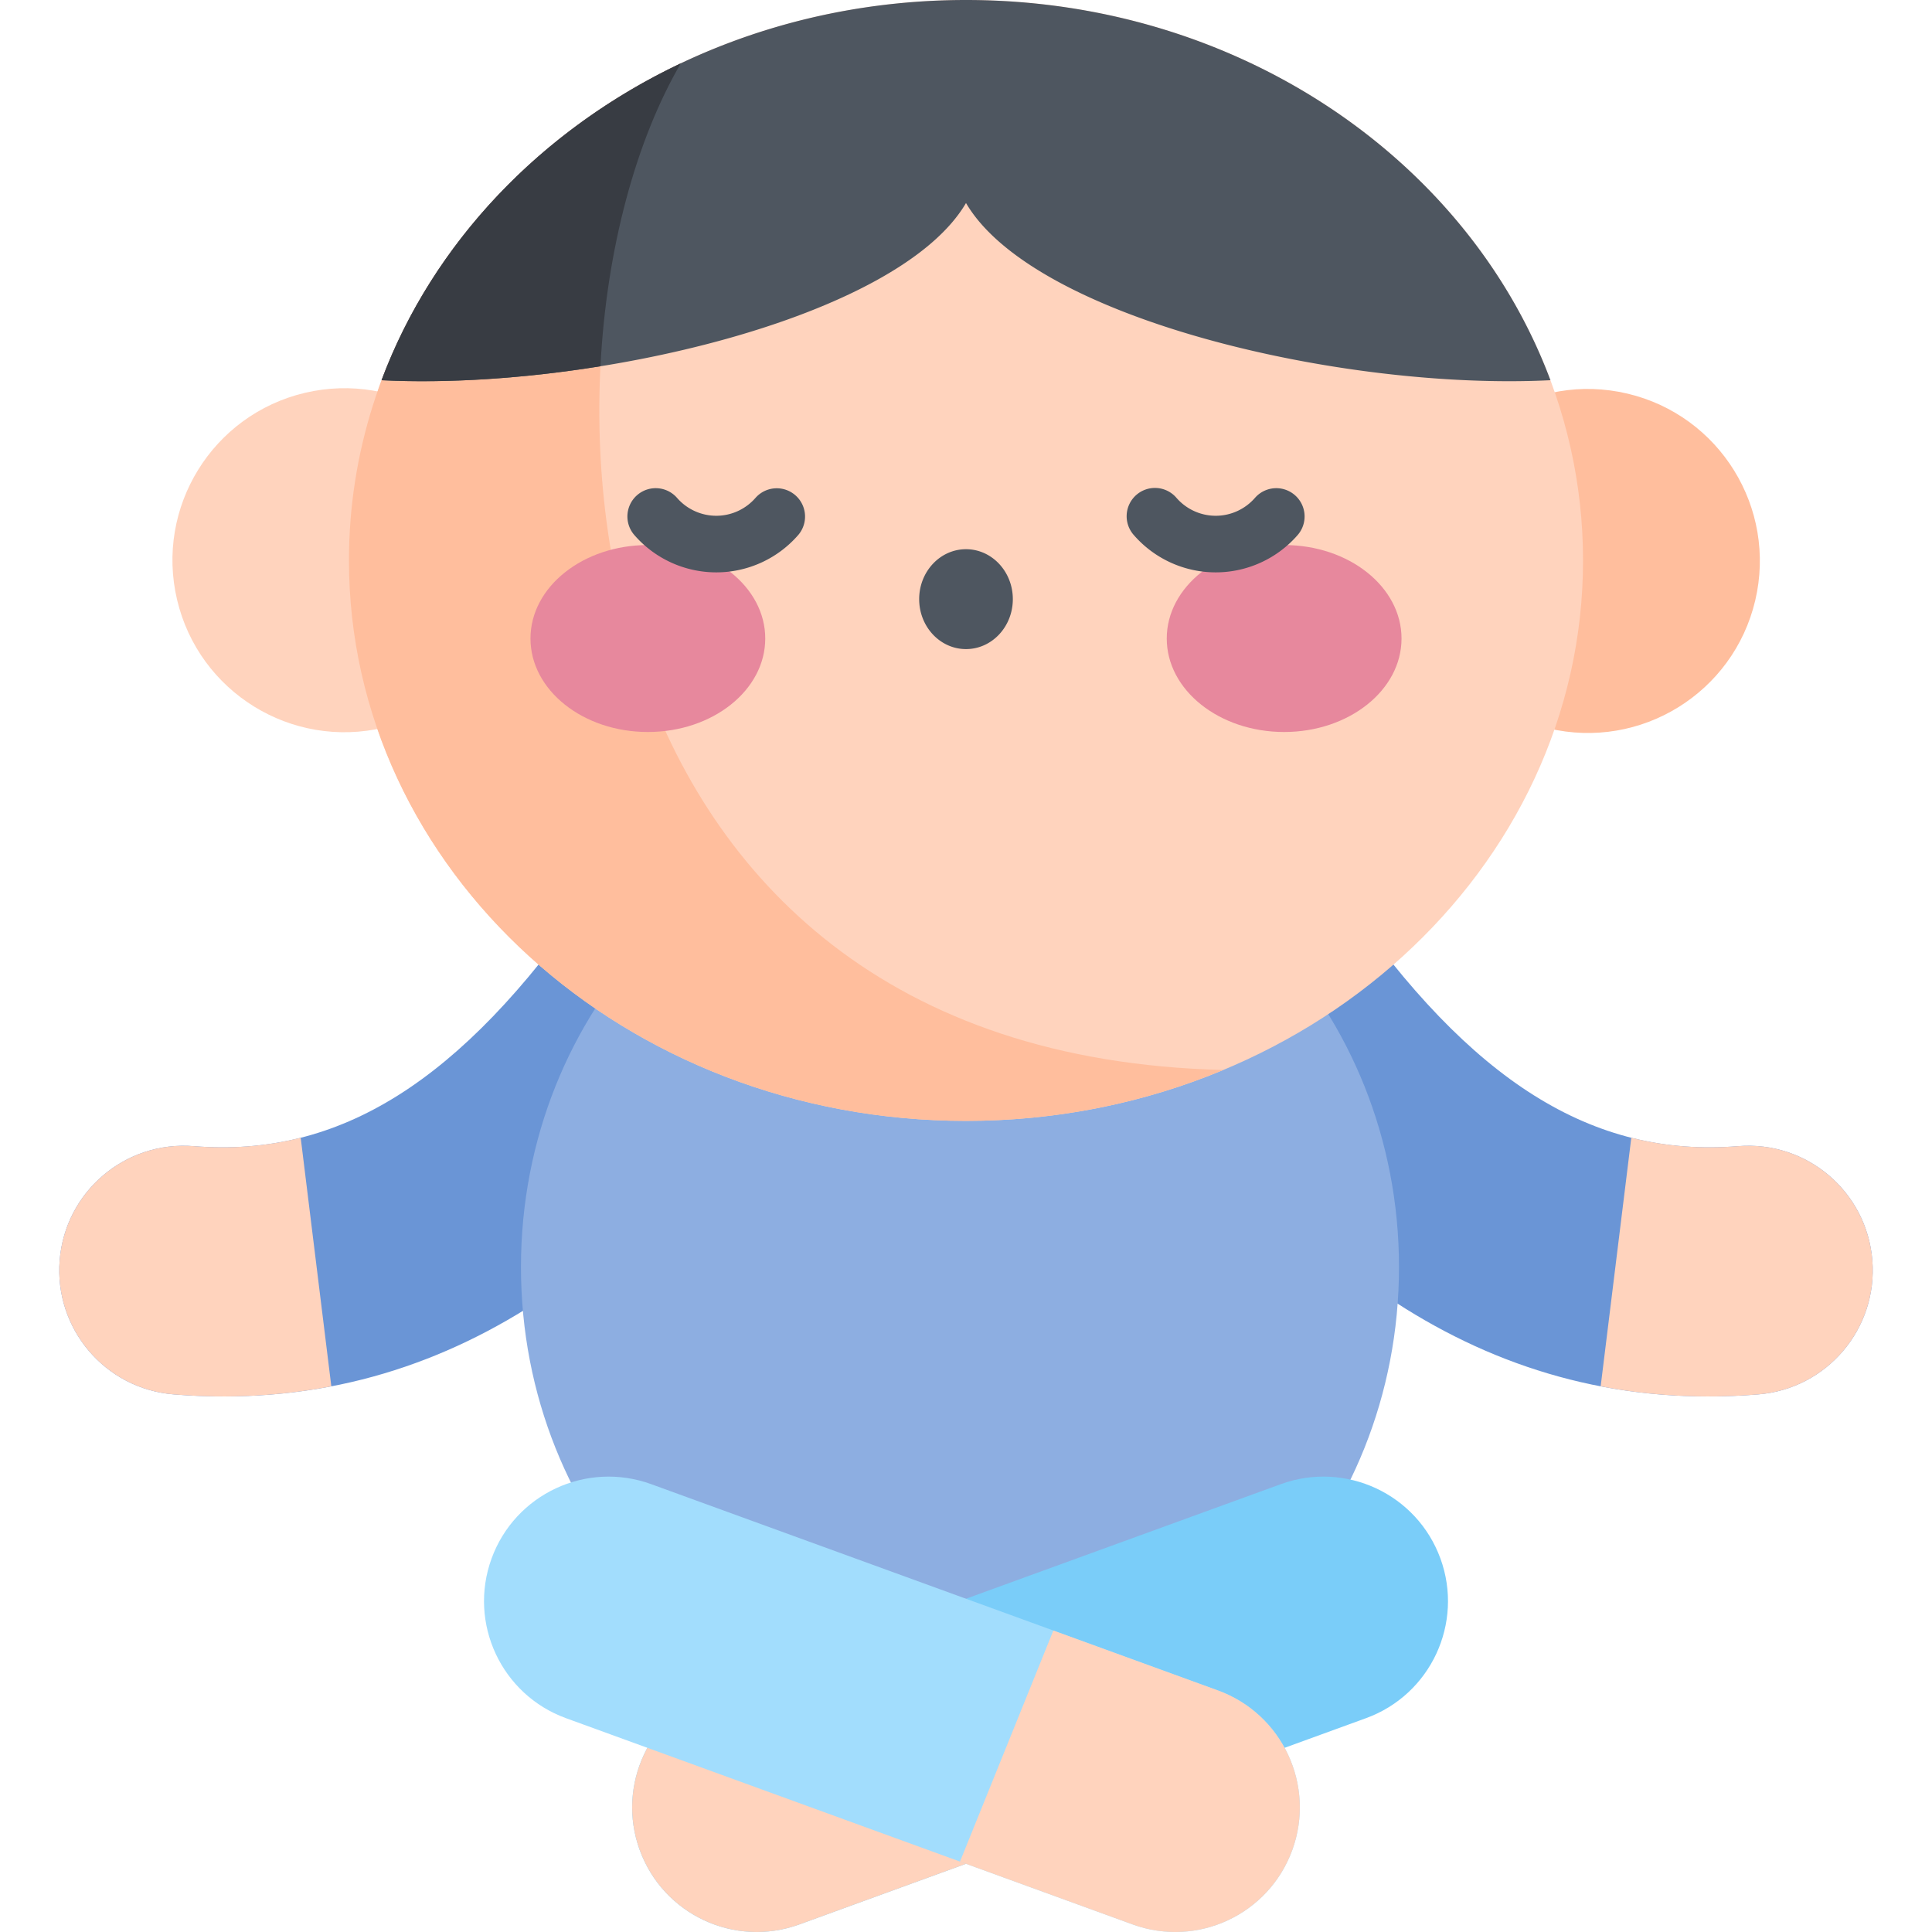 <svg xmlns="http://www.w3.org/2000/svg" width="512" height="512" fill="none"><path fill="#6A95D6" d="M46.041 369.531c-18.167-1.47-31.701-17.39-30.231-35.556 1.47-18.166 17.357-31.707 35.557-30.232 38.592 3.118 70.776-17.08 104.331-65.506 10.382-14.982 30.94-18.71 45.923-8.33 14.981 10.381 18.709 30.941 8.329 45.922-40.696 58.729-92.703 99.464-163.909 93.702Z"/><path fill="#FFD3BD" d="M79.687 301.51c-9.112 2.303-18.508 3.026-28.321 2.233-18.199-1.475-34.087 12.066-35.557 30.232-1.47 18.167 12.065 34.086 30.231 35.556 14.72 1.191 28.616.39 41.765-2.141l-8.118-65.88Z"/><path fill="#6A95D6" d="M465.959 369.531c18.167-1.47 31.701-17.39 30.231-35.556-1.47-18.166-17.357-31.707-35.557-30.232-38.592 3.118-70.776-17.08-104.331-65.506-10.382-14.982-30.94-18.71-45.923-8.33-14.981 10.381-18.709 30.941-8.329 45.922 40.696 58.729 92.703 99.464 163.909 93.702Z"/><path fill="#FFD3BD" d="M432.313 301.51c9.112 2.303 18.509 3.026 28.321 2.233 18.199-1.475 34.087 12.066 35.557 30.232 1.47 18.167-12.065 34.086-30.231 35.556-14.72 1.191-28.616.39-41.765-2.141l8.118-65.88Z"/><path fill="#8DAEE1" d="M254.405 458.906c64.254 0 116.342-55.121 116.342-123.115 0-67.995-52.088-123.115-116.342-123.115-64.254 0-116.342 55.12-116.342 123.115 0 67.994 52.088 123.115 116.342 123.115Z"/><path fill="#7ACDF9" d="M169.53 490.274c-6.234-17.127 2.598-36.065 19.725-42.298l150.18-54.662c17.128-6.233 36.064 2.598 42.299 19.724 6.234 17.127-2.598 36.065-19.725 42.298l-150.18 54.662c-17.193 6.257-36.087-2.659-42.299-19.724Z"/><path fill="#FFD3BD" d="m232.849 432.109-43.594 15.867c-17.127 6.233-25.959 25.171-19.725 42.298 6.212 17.065 25.106 25.981 42.299 19.724l45.766-16.657-24.746-61.232Z"/><path fill="#A2DDFD" d="M342.47 490.274c6.234-17.127-2.598-36.065-19.725-42.298l-150.18-54.662c-17.128-6.233-36.064 2.598-42.299 19.724-6.234 17.127 2.598 36.065 19.725 42.298l150.18 54.662c17.193 6.257 36.087-2.659 42.299-19.724Z"/><path fill="#FFD3BD" d="m279.151 432.109 43.594 15.867c17.127 6.233 25.959 25.171 19.725 42.298-6.212 17.065-25.106 25.981-42.299 19.724l-45.766-16.657 24.746-61.232ZM101.769 192.818c24.496-5.791 39.66-30.343 33.869-54.839-5.79-24.496-30.342-39.66-54.839-33.87-24.496 5.791-39.66 30.343-33.87 54.839 5.791 24.496 30.343 39.66 54.84 33.87Z"/><path fill="#FFBE9D" d="M465.151 159.148c5.79-24.496-9.374-49.048-33.87-54.839-24.496-5.79-49.048 9.374-54.838 33.87-5.791 24.496 9.373 49.048 33.869 54.839 24.496 5.79 49.049-9.374 54.839-33.87Z"/><path fill="#FFD3BD" d="M256 297.046c90.311 0 163.522-66.496 163.522-148.523S346.311 0 256 0C165.689 0 92.478 66.496 92.478 148.523S165.689 297.046 256 297.046Z"/><path fill="#FFBE9D" d="M324.176 283.552c-177.666-4.31-186.95-192.645-143.764-266.755-52.258 24.789-87.934 74.47-87.934 131.726 0 82.027 73.211 148.523 163.522 148.523 24.334 0 47.423-4.835 68.176-13.494Z"/><path fill="#E7889D" d="M171.691 193.987c17.181 0 31.109-11.091 31.109-24.773 0-13.681-13.928-24.773-31.109-24.773s-31.109 11.092-31.109 24.773c0 13.682 13.928 24.773 31.109 24.773Zm168.619 0c17.181 0 31.109-11.091 31.109-24.773 0-13.681-13.928-24.773-31.109-24.773s-31.109 11.092-31.109 24.773c0 13.682 13.928 24.773 31.109 24.773Z"/><path fill="#4E5660" d="M189.82 151.684a28.792 28.792 0 0 1-21.705-9.885 7.5 7.5 0 0 1 .727-10.581 7.5 7.5 0 0 1 10.582.726 13.79 13.79 0 0 0 10.396 4.74c3.982 0 7.771-1.728 10.396-4.74a7.5 7.5 0 0 1 11.309 9.854 28.78 28.78 0 0 1-21.705 9.886Zm132.36 0a28.786 28.786 0 0 1-21.705-9.885 7.5 7.5 0 1 1 11.308-9.854 13.792 13.792 0 0 0 10.396 4.74c3.981 0 7.772-1.728 10.397-4.74a7.5 7.5 0 0 1 11.309 9.855 28.795 28.795 0 0 1-21.705 9.884ZM256 172.016c6.854 0 12.41-5.926 12.41-13.235 0-7.31-5.556-13.235-12.41-13.235s-12.41 5.925-12.41 13.235c0 7.309 5.556 13.235 12.41 13.235Zm154.881-71.255C388.984 42.165 327.914 0 256 0S123.016 42.165 101.119 100.761C156.448 103.523 238.105 84.367 256 53.805c17.895 30.562 99.552 49.718 154.881 46.956Z"/><path fill="#383C43" d="M159.129 97.059c1.599-31.232 9.482-60.015 21.286-80.268-37.01 17.555-65.703 47.594-79.296 83.97 17.635.88 37.944-.469 58.01-3.702Z"/></svg>